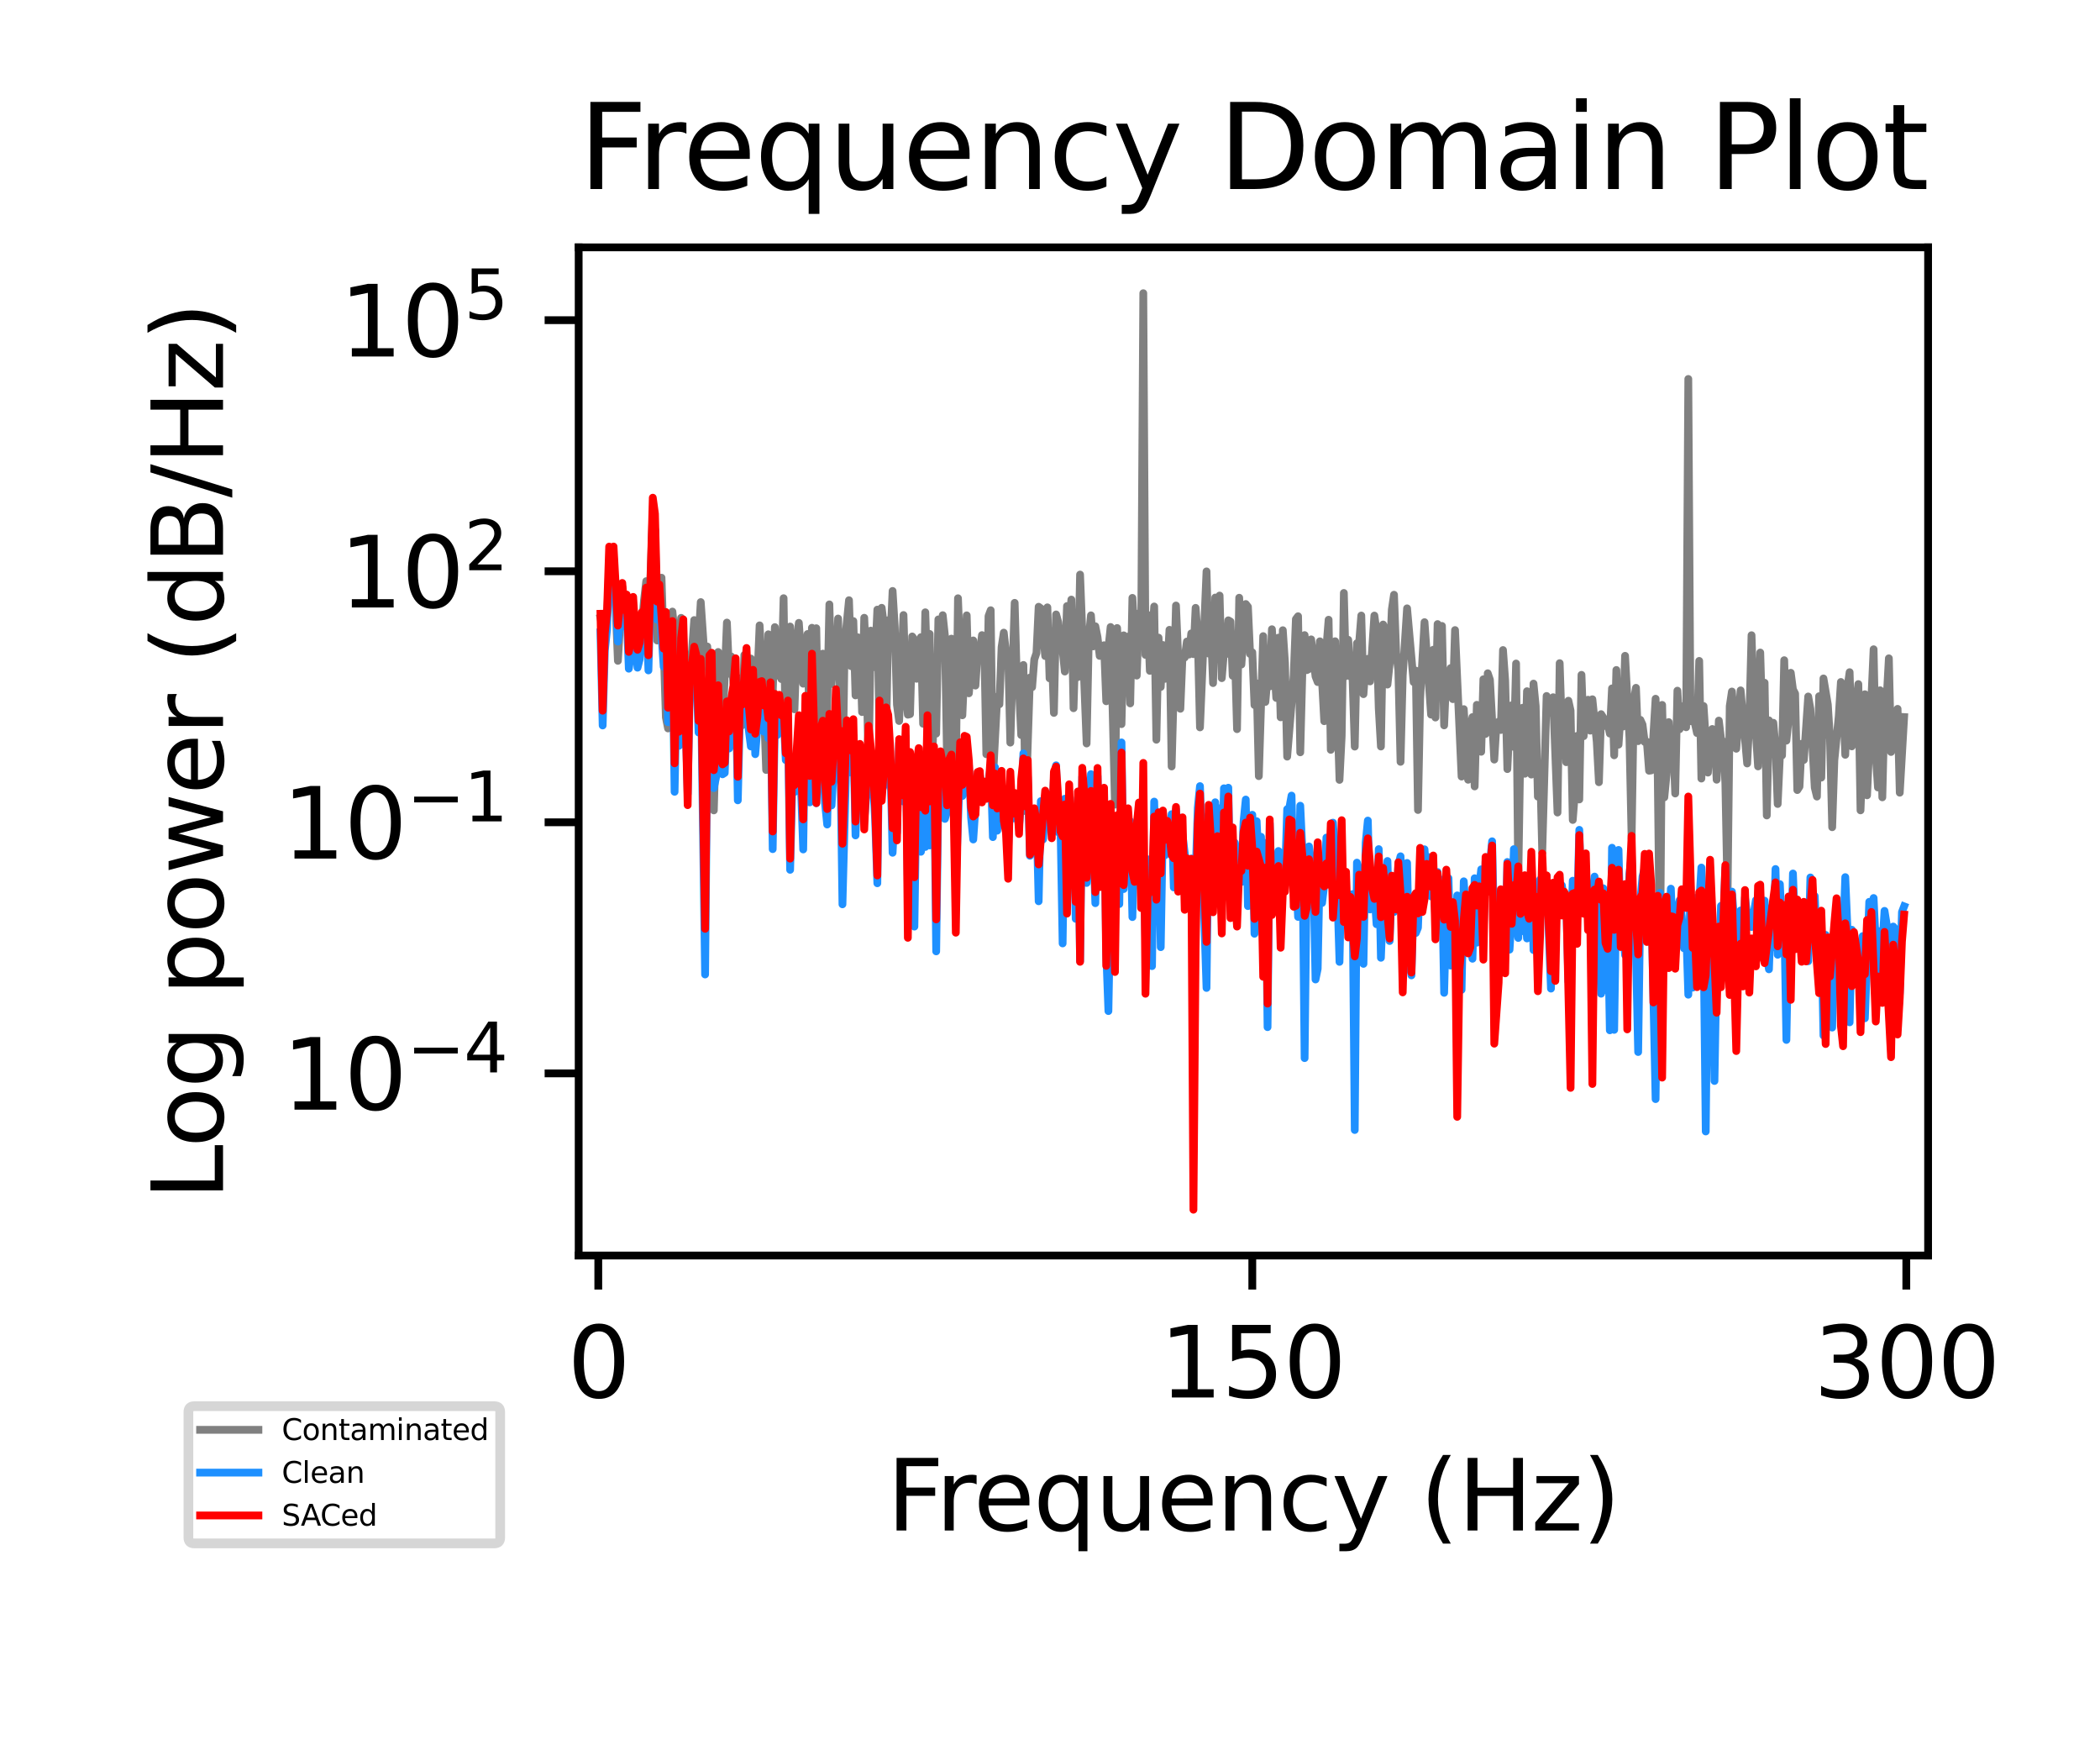 <?xml version="1.0" encoding="utf-8" standalone="no"?>
<!DOCTYPE svg PUBLIC "-//W3C//DTD SVG 1.1//EN"
  "http://www.w3.org/Graphics/SVG/1.1/DTD/svg11.dtd">
<svg xmlns:xlink="http://www.w3.org/1999/xlink" width="216pt" height="180pt" viewBox="0 0 216 180" xmlns="http://www.w3.org/2000/svg" version="1.1">
 <defs>
  <style type="text/css">*{stroke-linejoin: round; stroke-linecap: butt}</style>
 </defs>
 <g id="figure_1">
  <g id="patch_1">
   <path d="M 0 180 
L 216 180 
L 216 0 
L 0 0 
z
" style="fill: #ffffff"/>
  </g>
  <g id="axes_1">
   <g id="patch_2">
    <path d="M 59.52 129.12 
L 198.319 129.12 
L 198.319 25.44 
L 59.52 25.44 
z
" style="fill: #ffffff"/>
   </g>
   <g id="matplotlib.axis_1">
    <g id="xtick_1">
     <g id="line2d_1">
      <defs>
       <path id="ma900c8ee42" d="M 0 0 
L 0 3.5 
" style="stroke: #000000; stroke-width: 0.8"/>
      </defs>
      <g>
       <use xlink:href="#ma900c8ee42" x="61.538" y="129.12" style="stroke: #000000; stroke-width: 0.8"/>
      </g>
     </g>
     <g id="text_1">
      <!-- 0 -->
      <g transform="translate(58.357 143.718) scale(0.1 -0.1)">
       <defs>
        <path id="DejaVuSans-30" d="M 2034 4250 
Q 1547 4250 1301 3770 
Q 1056 3291 1056 2328 
Q 1056 1369 1301 889 
Q 1547 409 2034 409 
Q 2525 409 2770 889 
Q 3016 1369 3016 2328 
Q 3016 3291 2770 3770 
Q 2525 4250 2034 4250 
z
M 2034 4750 
Q 2819 4750 3233 4129 
Q 3647 3509 3647 2328 
Q 3647 1150 3233 529 
Q 2819 -91 2034 -91 
Q 1250 -91 836 529 
Q 422 1150 422 2328 
Q 422 3509 836 4129 
Q 1250 4750 2034 4750 
z
" transform="scale(0.016)"/>
       </defs>
       <use xlink:href="#DejaVuSans-30"/>
      </g>
     </g>
    </g>
    <g id="xtick_2">
     <g id="line2d_2">
      <g>
       <use xlink:href="#ma900c8ee42" x="128.808" y="129.12" style="stroke: #000000; stroke-width: 0.8"/>
      </g>
     </g>
     <g id="text_2">
      <!-- 150 -->
      <g transform="translate(119.264 143.718) scale(0.1 -0.1)">
       <defs>
        <path id="DejaVuSans-31" d="M 794 531 
L 1825 531 
L 1825 4091 
L 703 3866 
L 703 4441 
L 1819 4666 
L 2450 4666 
L 2450 531 
L 3481 531 
L 3481 0 
L 794 0 
L 794 531 
z
" transform="scale(0.016)"/>
        <path id="DejaVuSans-35" d="M 691 4666 
L 3169 4666 
L 3169 4134 
L 1269 4134 
L 1269 2991 
Q 1406 3038 1543 3061 
Q 1681 3084 1819 3084 
Q 2600 3084 3056 2656 
Q 3513 2228 3513 1497 
Q 3513 744 3044 326 
Q 2575 -91 1722 -91 
Q 1428 -91 1123 -41 
Q 819 9 494 109 
L 494 744 
Q 775 591 1075 516 
Q 1375 441 1709 441 
Q 2250 441 2565 725 
Q 2881 1009 2881 1497 
Q 2881 1984 2565 2268 
Q 2250 2553 1709 2553 
Q 1456 2553 1204 2497 
Q 953 2441 691 2322 
L 691 4666 
z
" transform="scale(0.016)"/>
       </defs>
       <use xlink:href="#DejaVuSans-31"/>
       <use xlink:href="#DejaVuSans-35" x="63.623"/>
       <use xlink:href="#DejaVuSans-30" x="127.246"/>
      </g>
     </g>
    </g>
    <g id="xtick_3">
     <g id="line2d_3">
      <g>
       <use xlink:href="#ma900c8ee42" x="196.077" y="129.12" style="stroke: #000000; stroke-width: 0.8"/>
      </g>
     </g>
     <g id="text_3">
      <!-- 300 -->
      <g transform="translate(186.533 143.718) scale(0.1 -0.1)">
       <defs>
        <path id="DejaVuSans-33" d="M 2597 2516 
Q 3050 2419 3304 2112 
Q 3559 1806 3559 1356 
Q 3559 666 3084 287 
Q 2609 -91 1734 -91 
Q 1441 -91 1130 -33 
Q 819 25 488 141 
L 488 750 
Q 750 597 1062 519 
Q 1375 441 1716 441 
Q 2309 441 2620 675 
Q 2931 909 2931 1356 
Q 2931 1769 2642 2001 
Q 2353 2234 1838 2234 
L 1294 2234 
L 1294 2753 
L 1863 2753 
Q 2328 2753 2575 2939 
Q 2822 3125 2822 3475 
Q 2822 3834 2567 4026 
Q 2313 4219 1838 4219 
Q 1578 4219 1281 4162 
Q 984 4106 628 3988 
L 628 4550 
Q 988 4650 1302 4700 
Q 1616 4750 1894 4750 
Q 2613 4750 3031 4423 
Q 3450 4097 3450 3541 
Q 3450 3153 3228 2886 
Q 3006 2619 2597 2516 
z
" transform="scale(0.016)"/>
       </defs>
       <use xlink:href="#DejaVuSans-33"/>
       <use xlink:href="#DejaVuSans-30" x="63.623"/>
       <use xlink:href="#DejaVuSans-30" x="127.246"/>
      </g>
     </g>
    </g>
    <g id="text_4">
     <!-- Frequency (Hz) -->
     <g transform="translate(91.215 157.397) scale(0.1 -0.1)">
      <defs>
       <path id="DejaVuSans-46" d="M 628 4666 
L 3309 4666 
L 3309 4134 
L 1259 4134 
L 1259 2759 
L 3109 2759 
L 3109 2228 
L 1259 2228 
L 1259 0 
L 628 0 
L 628 4666 
z
" transform="scale(0.016)"/>
       <path id="DejaVuSans-72" d="M 2631 2963 
Q 2534 3019 2420 3045 
Q 2306 3072 2169 3072 
Q 1681 3072 1420 2755 
Q 1159 2438 1159 1844 
L 1159 0 
L 581 0 
L 581 3500 
L 1159 3500 
L 1159 2956 
Q 1341 3275 1631 3429 
Q 1922 3584 2338 3584 
Q 2397 3584 2469 3576 
Q 2541 3569 2628 3553 
L 2631 2963 
z
" transform="scale(0.016)"/>
       <path id="DejaVuSans-65" d="M 3597 1894 
L 3597 1613 
L 953 1613 
Q 991 1019 1311 708 
Q 1631 397 2203 397 
Q 2534 397 2845 478 
Q 3156 559 3463 722 
L 3463 178 
Q 3153 47 2828 -22 
Q 2503 -91 2169 -91 
Q 1331 -91 842 396 
Q 353 884 353 1716 
Q 353 2575 817 3079 
Q 1281 3584 2069 3584 
Q 2775 3584 3186 3129 
Q 3597 2675 3597 1894 
z
M 3022 2063 
Q 3016 2534 2758 2815 
Q 2500 3097 2075 3097 
Q 1594 3097 1305 2825 
Q 1016 2553 972 2059 
L 3022 2063 
z
" transform="scale(0.016)"/>
       <path id="DejaVuSans-71" d="M 947 1747 
Q 947 1113 1208 752 
Q 1469 391 1925 391 
Q 2381 391 2643 752 
Q 2906 1113 2906 1747 
Q 2906 2381 2643 2742 
Q 2381 3103 1925 3103 
Q 1469 3103 1208 2742 
Q 947 2381 947 1747 
z
M 2906 525 
Q 2725 213 2448 61 
Q 2172 -91 1784 -91 
Q 1150 -91 751 415 
Q 353 922 353 1747 
Q 353 2572 751 3078 
Q 1150 3584 1784 3584 
Q 2172 3584 2448 3432 
Q 2725 3281 2906 2969 
L 2906 3500 
L 3481 3500 
L 3481 -1331 
L 2906 -1331 
L 2906 525 
z
" transform="scale(0.016)"/>
       <path id="DejaVuSans-75" d="M 544 1381 
L 544 3500 
L 1119 3500 
L 1119 1403 
Q 1119 906 1312 657 
Q 1506 409 1894 409 
Q 2359 409 2629 706 
Q 2900 1003 2900 1516 
L 2900 3500 
L 3475 3500 
L 3475 0 
L 2900 0 
L 2900 538 
Q 2691 219 2414 64 
Q 2138 -91 1772 -91 
Q 1169 -91 856 284 
Q 544 659 544 1381 
z
M 1991 3584 
L 1991 3584 
z
" transform="scale(0.016)"/>
       <path id="DejaVuSans-6e" d="M 3513 2113 
L 3513 0 
L 2938 0 
L 2938 2094 
Q 2938 2591 2744 2837 
Q 2550 3084 2163 3084 
Q 1697 3084 1428 2787 
Q 1159 2491 1159 1978 
L 1159 0 
L 581 0 
L 581 3500 
L 1159 3500 
L 1159 2956 
Q 1366 3272 1645 3428 
Q 1925 3584 2291 3584 
Q 2894 3584 3203 3211 
Q 3513 2838 3513 2113 
z
" transform="scale(0.016)"/>
       <path id="DejaVuSans-63" d="M 3122 3366 
L 3122 2828 
Q 2878 2963 2633 3030 
Q 2388 3097 2138 3097 
Q 1578 3097 1268 2742 
Q 959 2388 959 1747 
Q 959 1106 1268 751 
Q 1578 397 2138 397 
Q 2388 397 2633 464 
Q 2878 531 3122 666 
L 3122 134 
Q 2881 22 2623 -34 
Q 2366 -91 2075 -91 
Q 1284 -91 818 406 
Q 353 903 353 1747 
Q 353 2603 823 3093 
Q 1294 3584 2113 3584 
Q 2378 3584 2631 3529 
Q 2884 3475 3122 3366 
z
" transform="scale(0.016)"/>
       <path id="DejaVuSans-79" d="M 2059 -325 
Q 1816 -950 1584 -1140 
Q 1353 -1331 966 -1331 
L 506 -1331 
L 506 -850 
L 844 -850 
Q 1081 -850 1212 -737 
Q 1344 -625 1503 -206 
L 1606 56 
L 191 3500 
L 800 3500 
L 1894 763 
L 2988 3500 
L 3597 3500 
L 2059 -325 
z
" transform="scale(0.016)"/>
       <path id="DejaVuSans-20" transform="scale(0.016)"/>
       <path id="DejaVuSans-28" d="M 1984 4856 
Q 1566 4138 1362 3434 
Q 1159 2731 1159 2009 
Q 1159 1288 1364 580 
Q 1569 -128 1984 -844 
L 1484 -844 
Q 1016 -109 783 600 
Q 550 1309 550 2009 
Q 550 2706 781 3412 
Q 1013 4119 1484 4856 
L 1984 4856 
z
" transform="scale(0.016)"/>
       <path id="DejaVuSans-48" d="M 628 4666 
L 1259 4666 
L 1259 2753 
L 3553 2753 
L 3553 4666 
L 4184 4666 
L 4184 0 
L 3553 0 
L 3553 2222 
L 1259 2222 
L 1259 0 
L 628 0 
L 628 4666 
z
" transform="scale(0.016)"/>
       <path id="DejaVuSans-7a" d="M 353 3500 
L 3084 3500 
L 3084 2975 
L 922 459 
L 3084 459 
L 3084 0 
L 275 0 
L 275 525 
L 2438 3041 
L 353 3041 
L 353 3500 
z
" transform="scale(0.016)"/>
       <path id="DejaVuSans-29" d="M 513 4856 
L 1013 4856 
Q 1481 4119 1714 3412 
Q 1947 2706 1947 2009 
Q 1947 1309 1714 600 
Q 1481 -109 1013 -844 
L 513 -844 
Q 928 -128 1133 580 
Q 1338 1288 1338 2009 
Q 1338 2731 1133 3434 
Q 928 4138 513 4856 
z
" transform="scale(0.016)"/>
      </defs>
      <use xlink:href="#DejaVuSans-46"/>
      <use xlink:href="#DejaVuSans-72" x="50.27"/>
      <use xlink:href="#DejaVuSans-65" x="89.133"/>
      <use xlink:href="#DejaVuSans-71" x="150.656"/>
      <use xlink:href="#DejaVuSans-75" x="214.133"/>
      <use xlink:href="#DejaVuSans-65" x="277.512"/>
      <use xlink:href="#DejaVuSans-6e" x="339.035"/>
      <use xlink:href="#DejaVuSans-63" x="402.414"/>
      <use xlink:href="#DejaVuSans-79" x="457.395"/>
      <use xlink:href="#DejaVuSans-20" x="516.574"/>
      <use xlink:href="#DejaVuSans-28" x="548.361"/>
      <use xlink:href="#DejaVuSans-48" x="587.375"/>
      <use xlink:href="#DejaVuSans-7a" x="662.57"/>
      <use xlink:href="#DejaVuSans-29" x="715.061"/>
     </g>
    </g>
   </g>
   <g id="matplotlib.axis_2">
    <g id="ytick_1">
     <g id="line2d_4">
      <defs>
       <path id="m74bc5e3205" d="M 0 0 
L -3.5 0 
" style="stroke: #000000; stroke-width: 0.8"/>
      </defs>
      <g>
       <use xlink:href="#m74bc5e3205" x="59.52" y="110.385" style="stroke: #000000; stroke-width: 0.8"/>
      </g>
     </g>
     <g id="text_5">
      <!-- $\mathdefault{10^{-4}}$ -->
      <g transform="translate(29.02 114.185) scale(0.1 -0.1)">
       <defs>
        <path id="DejaVuSans-2212" d="M 678 2272 
L 4684 2272 
L 4684 1741 
L 678 1741 
L 678 2272 
z
" transform="scale(0.016)"/>
        <path id="DejaVuSans-34" d="M 2419 4116 
L 825 1625 
L 2419 1625 
L 2419 4116 
z
M 2253 4666 
L 3047 4666 
L 3047 1625 
L 3713 1625 
L 3713 1100 
L 3047 1100 
L 3047 0 
L 2419 0 
L 2419 1100 
L 313 1100 
L 313 1709 
L 2253 4666 
z
" transform="scale(0.016)"/>
       </defs>
       <use xlink:href="#DejaVuSans-31" transform="translate(0 0.684)"/>
       <use xlink:href="#DejaVuSans-30" transform="translate(63.623 0.684)"/>
       <use xlink:href="#DejaVuSans-2212" transform="translate(128.203 38.966) scale(0.7)"/>
       <use xlink:href="#DejaVuSans-34" transform="translate(186.855 38.966) scale(0.7)"/>
      </g>
     </g>
    </g>
    <g id="ytick_2">
     <g id="line2d_5">
      <g>
       <use xlink:href="#m74bc5e3205" x="59.52" y="84.567" style="stroke: #000000; stroke-width: 0.8"/>
      </g>
     </g>
     <g id="text_6">
      <!-- $\mathdefault{10^{-1}}$ -->
      <g transform="translate(29.02 88.366) scale(0.1 -0.1)">
       <use xlink:href="#DejaVuSans-31" transform="translate(0 0.684)"/>
       <use xlink:href="#DejaVuSans-30" transform="translate(63.623 0.684)"/>
       <use xlink:href="#DejaVuSans-2212" transform="translate(128.203 38.966) scale(0.7)"/>
       <use xlink:href="#DejaVuSans-31" transform="translate(186.855 38.966) scale(0.7)"/>
      </g>
     </g>
    </g>
    <g id="ytick_3">
     <g id="line2d_6">
      <g>
       <use xlink:href="#m74bc5e3205" x="59.52" y="58.748" style="stroke: #000000; stroke-width: 0.8"/>
      </g>
     </g>
     <g id="text_7">
      <!-- $\mathdefault{10^{2}}$ -->
      <g transform="translate(34.92 62.547) scale(0.1 -0.1)">
       <defs>
        <path id="DejaVuSans-32" d="M 1228 531 
L 3431 531 
L 3431 0 
L 469 0 
L 469 531 
Q 828 903 1448 1529 
Q 2069 2156 2228 2338 
Q 2531 2678 2651 2914 
Q 2772 3150 2772 3378 
Q 2772 3750 2511 3984 
Q 2250 4219 1831 4219 
Q 1534 4219 1204 4116 
Q 875 4013 500 3803 
L 500 4441 
Q 881 4594 1212 4672 
Q 1544 4750 1819 4750 
Q 2544 4750 2975 4387 
Q 3406 4025 3406 3419 
Q 3406 3131 3298 2873 
Q 3191 2616 2906 2266 
Q 2828 2175 2409 1742 
Q 1991 1309 1228 531 
z
" transform="scale(0.016)"/>
       </defs>
       <use xlink:href="#DejaVuSans-31" transform="translate(0 0.766)"/>
       <use xlink:href="#DejaVuSans-30" transform="translate(63.623 0.766)"/>
       <use xlink:href="#DejaVuSans-32" transform="translate(128.203 39.047) scale(0.7)"/>
      </g>
     </g>
    </g>
    <g id="ytick_4">
     <g id="line2d_7">
      <g>
       <use xlink:href="#m74bc5e3205" x="59.52" y="32.929" style="stroke: #000000; stroke-width: 0.8"/>
      </g>
     </g>
     <g id="text_8">
      <!-- $\mathdefault{10^{5}}$ -->
      <g transform="translate(34.92 36.728) scale(0.1 -0.1)">
       <use xlink:href="#DejaVuSans-31" transform="translate(0 0.684)"/>
       <use xlink:href="#DejaVuSans-30" transform="translate(63.623 0.684)"/>
       <use xlink:href="#DejaVuSans-35" transform="translate(128.203 38.966) scale(0.7)"/>
      </g>
     </g>
    </g>
    <g id="text_9">
     <!-- Log power (dB/Hz) -->
     <g transform="translate(22.94 123.42) rotate(-90) scale(0.1 -0.1)">
      <defs>
       <path id="DejaVuSans-4c" d="M 628 4666 
L 1259 4666 
L 1259 531 
L 3531 531 
L 3531 0 
L 628 0 
L 628 4666 
z
" transform="scale(0.016)"/>
       <path id="DejaVuSans-6f" d="M 1959 3097 
Q 1497 3097 1228 2736 
Q 959 2375 959 1747 
Q 959 1119 1226 758 
Q 1494 397 1959 397 
Q 2419 397 2687 759 
Q 2956 1122 2956 1747 
Q 2956 2369 2687 2733 
Q 2419 3097 1959 3097 
z
M 1959 3584 
Q 2709 3584 3137 3096 
Q 3566 2609 3566 1747 
Q 3566 888 3137 398 
Q 2709 -91 1959 -91 
Q 1206 -91 779 398 
Q 353 888 353 1747 
Q 353 2609 779 3096 
Q 1206 3584 1959 3584 
z
" transform="scale(0.016)"/>
       <path id="DejaVuSans-67" d="M 2906 1791 
Q 2906 2416 2648 2759 
Q 2391 3103 1925 3103 
Q 1463 3103 1205 2759 
Q 947 2416 947 1791 
Q 947 1169 1205 825 
Q 1463 481 1925 481 
Q 2391 481 2648 825 
Q 2906 1169 2906 1791 
z
M 3481 434 
Q 3481 -459 3084 -895 
Q 2688 -1331 1869 -1331 
Q 1566 -1331 1297 -1286 
Q 1028 -1241 775 -1147 
L 775 -588 
Q 1028 -725 1275 -790 
Q 1522 -856 1778 -856 
Q 2344 -856 2625 -561 
Q 2906 -266 2906 331 
L 2906 616 
Q 2728 306 2450 153 
Q 2172 0 1784 0 
Q 1141 0 747 490 
Q 353 981 353 1791 
Q 353 2603 747 3093 
Q 1141 3584 1784 3584 
Q 2172 3584 2450 3431 
Q 2728 3278 2906 2969 
L 2906 3500 
L 3481 3500 
L 3481 434 
z
" transform="scale(0.016)"/>
       <path id="DejaVuSans-70" d="M 1159 525 
L 1159 -1331 
L 581 -1331 
L 581 3500 
L 1159 3500 
L 1159 2969 
Q 1341 3281 1617 3432 
Q 1894 3584 2278 3584 
Q 2916 3584 3314 3078 
Q 3713 2572 3713 1747 
Q 3713 922 3314 415 
Q 2916 -91 2278 -91 
Q 1894 -91 1617 61 
Q 1341 213 1159 525 
z
M 3116 1747 
Q 3116 2381 2855 2742 
Q 2594 3103 2138 3103 
Q 1681 3103 1420 2742 
Q 1159 2381 1159 1747 
Q 1159 1113 1420 752 
Q 1681 391 2138 391 
Q 2594 391 2855 752 
Q 3116 1113 3116 1747 
z
" transform="scale(0.016)"/>
       <path id="DejaVuSans-77" d="M 269 3500 
L 844 3500 
L 1563 769 
L 2278 3500 
L 2956 3500 
L 3675 769 
L 4391 3500 
L 4966 3500 
L 4050 0 
L 3372 0 
L 2619 2869 
L 1863 0 
L 1184 0 
L 269 3500 
z
" transform="scale(0.016)"/>
       <path id="DejaVuSans-64" d="M 2906 2969 
L 2906 4863 
L 3481 4863 
L 3481 0 
L 2906 0 
L 2906 525 
Q 2725 213 2448 61 
Q 2172 -91 1784 -91 
Q 1150 -91 751 415 
Q 353 922 353 1747 
Q 353 2572 751 3078 
Q 1150 3584 1784 3584 
Q 2172 3584 2448 3432 
Q 2725 3281 2906 2969 
z
M 947 1747 
Q 947 1113 1208 752 
Q 1469 391 1925 391 
Q 2381 391 2643 752 
Q 2906 1113 2906 1747 
Q 2906 2381 2643 2742 
Q 2381 3103 1925 3103 
Q 1469 3103 1208 2742 
Q 947 2381 947 1747 
z
" transform="scale(0.016)"/>
       <path id="DejaVuSans-42" d="M 1259 2228 
L 1259 519 
L 2272 519 
Q 2781 519 3026 730 
Q 3272 941 3272 1375 
Q 3272 1813 3026 2020 
Q 2781 2228 2272 2228 
L 1259 2228 
z
M 1259 4147 
L 1259 2741 
L 2194 2741 
Q 2656 2741 2882 2914 
Q 3109 3088 3109 3444 
Q 3109 3797 2882 3972 
Q 2656 4147 2194 4147 
L 1259 4147 
z
M 628 4666 
L 2241 4666 
Q 2963 4666 3353 4366 
Q 3744 4066 3744 3513 
Q 3744 3084 3544 2831 
Q 3344 2578 2956 2516 
Q 3422 2416 3680 2098 
Q 3938 1781 3938 1306 
Q 3938 681 3513 340 
Q 3088 0 2303 0 
L 628 0 
L 628 4666 
z
" transform="scale(0.016)"/>
       <path id="DejaVuSans-2f" d="M 1625 4666 
L 2156 4666 
L 531 -594 
L 0 -594 
L 1625 4666 
z
" transform="scale(0.016)"/>
      </defs>
      <use xlink:href="#DejaVuSans-4c"/>
      <use xlink:href="#DejaVuSans-6f" x="53.963"/>
      <use xlink:href="#DejaVuSans-67" x="115.145"/>
      <use xlink:href="#DejaVuSans-20" x="178.621"/>
      <use xlink:href="#DejaVuSans-70" x="210.408"/>
      <use xlink:href="#DejaVuSans-6f" x="273.885"/>
      <use xlink:href="#DejaVuSans-77" x="335.066"/>
      <use xlink:href="#DejaVuSans-65" x="416.854"/>
      <use xlink:href="#DejaVuSans-72" x="478.377"/>
      <use xlink:href="#DejaVuSans-20" x="519.49"/>
      <use xlink:href="#DejaVuSans-28" x="551.277"/>
      <use xlink:href="#DejaVuSans-64" x="590.291"/>
      <use xlink:href="#DejaVuSans-42" x="653.768"/>
      <use xlink:href="#DejaVuSans-2f" x="722.371"/>
      <use xlink:href="#DejaVuSans-48" x="756.062"/>
      <use xlink:href="#DejaVuSans-7a" x="831.258"/>
      <use xlink:href="#DejaVuSans-29" x="883.748"/>
     </g>
    </g>
   </g>
   <g id="line2d_8">
    <path d="M 61.762 63.545 
L 61.987 64.643 
L 62.211 64.319 
L 62.435 63.315 
L 62.659 58.956 
L 63.108 57.263 
L 63.556 67.961 
L 64.005 60.353 
L 64.229 62.007 
L 64.453 62.646 
L 64.677 64.758 
L 64.902 62.877 
L 65.126 63.139 
L 65.35 66.783 
L 65.574 67.781 
L 65.798 66.761 
L 66.247 61.682 
L 66.471 59.767 
L 66.695 65.021 
L 67.144 52.671 
L 67.368 54.548 
L 67.592 65.87 
L 67.817 65.806 
L 68.041 59.41 
L 68.489 73.775 
L 68.713 74.913 
L 68.938 71.684 
L 69.162 62.894 
L 69.386 65.172 
L 69.61 76.678 
L 69.835 67.423 
L 70.059 63.54 
L 70.283 66.996 
L 70.507 67.724 
L 70.732 74.241 
L 70.956 68.184 
L 71.18 66.901 
L 71.404 63.768 
L 71.629 67.308 
L 71.853 65.79 
L 72.077 61.918 
L 72.525 68.446 
L 72.75 66.484 
L 73.198 74.017 
L 73.422 83.342 
L 73.871 67.049 
L 74.095 67.835 
L 74.319 74.92 
L 74.768 64.025 
L 74.992 69.287 
L 75.216 67.514 
L 75.44 70.263 
L 75.665 71.248 
L 75.889 69.714 
L 76.113 73.429 
L 76.337 74.598 
L 76.562 67.361 
L 76.786 72.427 
L 77.01 72.862 
L 77.234 67.727 
L 77.683 75.047 
L 78.131 64.312 
L 78.58 72.874 
L 78.804 79.186 
L 79.028 65.23 
L 79.252 69.858 
L 79.477 71.309 
L 79.701 64.492 
L 79.925 69.49 
L 80.149 68.402 
L 80.374 69.835 
L 80.598 61.518 
L 80.822 77.1 
L 81.27 64.432 
L 81.495 71.944 
L 81.719 72.948 
L 81.943 66.089 
L 82.167 64.055 
L 82.616 70.312 
L 83.064 65.2 
L 83.289 76.588 
L 83.513 64.561 
L 83.737 70.909 
L 83.961 64.607 
L 84.185 76.828 
L 84.41 69.003 
L 84.634 67.221 
L 84.858 74.987 
L 85.082 72.898 
L 85.307 62.156 
L 85.531 70.344 
L 85.755 67.219 
L 85.979 68.787 
L 86.204 63.609 
L 86.652 81.32 
L 86.876 66.311 
L 87.325 61.726 
L 87.549 68.514 
L 87.773 63.87 
L 87.997 71.517 
L 88.222 65.534 
L 88.446 66.209 
L 88.67 73.233 
L 88.894 63.531 
L 89.119 68.866 
L 89.343 78.981 
L 89.567 64.854 
L 89.791 68.635 
L 90.015 67.863 
L 90.24 62.693 
L 90.464 75.747 
L 90.688 62.506 
L 90.912 64.342 
L 91.137 76.264 
L 91.361 63.781 
L 91.585 65.729 
L 91.809 60.774 
L 92.034 64.488 
L 92.258 72.471 
L 92.482 74.148 
L 92.931 63.25 
L 93.155 71.011 
L 93.379 73.5 
L 93.603 73.445 
L 93.827 65.454 
L 94.052 65.768 
L 94.276 69.806 
L 94.724 65.526 
L 94.949 74.433 
L 95.173 62.969 
L 95.397 69.902 
L 95.621 65.192 
L 95.846 81.164 
L 96.07 70.795 
L 96.294 75.449 
L 96.518 63.699 
L 96.742 66.604 
L 96.967 63.266 
L 97.191 65.378 
L 97.415 78.306 
L 97.639 77.062 
L 97.864 65.678 
L 98.088 69.798 
L 98.312 79.718 
L 98.536 61.524 
L 98.985 73.561 
L 99.433 63.284 
L 99.657 71.301 
L 100.106 65.863 
L 100.33 70.506 
L 100.554 67.092 
L 100.779 67.18 
L 101.003 65.315 
L 101.227 65.536 
L 101.451 77.567 
L 101.676 63.361 
L 101.9 62.755 
L 102.124 80.211 
L 102.572 71.642 
L 102.797 72.429 
L 103.021 66.554 
L 103.245 65.061 
L 103.469 67.047 
L 103.694 67.046 
L 103.918 76.373 
L 104.366 61.996 
L 104.591 70.078 
L 104.815 70.839 
L 105.039 75.596 
L 105.263 68.384 
L 105.487 83.422 
L 105.936 69.68 
L 106.16 70.671 
L 106.384 67.818 
L 106.609 67.156 
L 106.833 62.399 
L 107.057 62.566 
L 107.506 67.47 
L 107.73 62.46 
L 107.954 69.759 
L 108.178 66.916 
L 108.402 73.316 
L 108.627 63.189 
L 108.851 63.988 
L 109.075 66.549 
L 109.299 66.844 
L 109.524 69.063 
L 109.748 62.327 
L 109.972 64.662 
L 110.196 61.662 
L 110.421 72.834 
L 110.645 65.322 
L 110.869 69.634 
L 111.093 59.089 
L 111.766 76.462 
L 111.99 65.547 
L 112.214 63.283 
L 112.439 66.474 
L 112.663 64.404 
L 112.887 65.518 
L 113.111 67.455 
L 113.56 66.356 
L 113.784 72.119 
L 114.008 66.706 
L 114.233 64.481 
L 114.681 82.756 
L 114.905 64.584 
L 115.354 74.47 
L 115.578 65.337 
L 115.802 70.431 
L 116.026 65.464 
L 116.251 72.34 
L 116.475 61.486 
L 116.923 69.479 
L 117.148 63.071 
L 117.372 66.382 
L 117.596 30.153 
L 117.82 67.352 
L 118.044 63.226 
L 118.269 68.991 
L 118.717 62.371 
L 118.941 76.074 
L 119.166 65.574 
L 119.39 70.65 
L 119.614 66.332 
L 119.838 69.809 
L 120.063 68.916 
L 120.287 64.771 
L 120.511 78.824 
L 120.959 62.271 
L 121.408 72.892 
L 121.632 67.365 
L 121.856 67.62 
L 122.081 65.975 
L 122.305 67.315 
L 122.529 65.142 
L 122.753 67.274 
L 122.978 62.512 
L 123.202 65.584 
L 123.426 74.806 
L 124.099 58.761 
L 124.323 67.215 
L 124.547 64.605 
L 124.771 70.25 
L 124.996 61.452 
L 125.22 65.099 
L 125.444 61.248 
L 125.668 69.742 
L 125.893 67.052 
L 126.117 67.272 
L 126.341 63.793 
L 126.565 63.919 
L 126.789 69.499 
L 127.014 67.027 
L 127.238 74.987 
L 127.462 61.471 
L 127.686 68.343 
L 128.135 62.117 
L 128.359 62.401 
L 128.583 67.259 
L 128.808 67.083 
L 129.032 72.509 
L 129.256 70.276 
L 129.48 79.819 
L 129.929 65.419 
L 130.153 72.187 
L 130.377 69.66 
L 130.601 70.59 
L 130.826 64.711 
L 131.274 71.778 
L 131.498 65.577 
L 131.723 73.769 
L 131.947 64.811 
L 132.171 68.206 
L 132.395 77.813 
L 132.844 72.371 
L 133.068 69.419 
L 133.292 63.671 
L 133.516 63.375 
L 133.741 77.37 
L 133.965 68.715 
L 134.189 65.315 
L 134.413 68.919 
L 134.638 68.797 
L 134.862 65.754 
L 135.31 69.561 
L 135.535 70.146 
L 135.759 65.954 
L 136.207 74.17 
L 136.431 66.58 
L 136.656 63.733 
L 136.88 77.114 
L 137.104 75.147 
L 137.328 65.946 
L 137.777 80.204 
L 138.001 75.686 
L 138.225 60.98 
L 138.45 69.526 
L 138.674 65.796 
L 138.898 69.547 
L 139.122 69.786 
L 139.346 76.782 
L 139.571 66.149 
L 139.795 66.119 
L 140.019 63.303 
L 140.243 71.388 
L 140.468 68.184 
L 140.692 67.755 
L 140.916 70.077 
L 141.365 63.306 
L 141.589 64.931 
L 141.813 72.837 
L 142.037 76.773 
L 142.261 64.226 
L 142.486 64.691 
L 142.71 70.403 
L 142.934 68.26 
L 143.158 62.703 
L 143.383 61.163 
L 143.607 67.167 
L 143.831 68.909 
L 144.055 78.348 
L 144.28 69.471 
L 144.728 62.562 
L 145.401 70.147 
L 145.625 68.964 
L 145.849 83.301 
L 146.073 71.838 
L 146.522 63.984 
L 147.195 73.491 
L 147.419 66.818 
L 147.643 73.792 
L 147.867 64.18 
L 148.091 65.399 
L 148.316 64.371 
L 148.54 74.599 
L 148.764 69.31 
L 148.988 69.687 
L 149.213 68.705 
L 149.437 71.901 
L 149.661 64.797 
L 150.334 79.864 
L 150.558 72.927 
L 151.006 80.19 
L 151.231 74.741 
L 151.455 73.743 
L 151.679 80.877 
L 151.903 72.484 
L 152.128 73.88 
L 152.352 77.313 
L 152.576 69.856 
L 152.8 75.48 
L 153.025 69.238 
L 153.249 69.906 
L 153.697 78.117 
L 153.922 74.473 
L 154.146 74.213 
L 154.37 75.074 
L 154.594 66.851 
L 154.818 69.97 
L 155.043 79.094 
L 155.267 74.37 
L 155.491 72.53 
L 155.715 76.813 
L 155.94 68.236 
L 156.164 90.52 
L 156.388 76.266 
L 156.612 72.783 
L 156.837 79.574 
L 157.061 71.084 
L 157.285 72.666 
L 157.509 79.658 
L 157.733 70.302 
L 157.958 72.621 
L 158.182 81.927 
L 158.406 78.616 
L 158.63 87.688 
L 159.079 71.574 
L 159.527 73.313 
L 159.752 71.704 
L 160.2 83.562 
L 160.424 68.2 
L 160.648 75.015 
L 160.873 72.724 
L 161.097 78.386 
L 161.321 72.062 
L 161.545 73.078 
L 161.77 84.327 
L 161.994 81.451 
L 162.218 75.676 
L 162.442 82.217 
L 162.667 69.401 
L 162.891 75.71 
L 163.115 72.56 
L 163.339 71.96 
L 163.563 75.141 
L 163.788 71.913 
L 164.236 76.273 
L 164.46 80.445 
L 164.685 73.443 
L 164.909 73.803 
L 165.133 74.663 
L 165.357 74.38 
L 165.582 75.442 
L 165.806 70.795 
L 166.03 77.677 
L 166.254 68.901 
L 166.478 76.583 
L 166.703 73.278 
L 166.927 74.723 
L 167.151 67.445 
L 167.6 75.872 
L 167.824 86.252 
L 168.048 72.03 
L 168.272 70.736 
L 168.497 76.221 
L 168.721 74.028 
L 168.945 74.517 
L 169.169 76.303 
L 169.393 76.276 
L 169.618 79.264 
L 169.842 79.229 
L 170.29 71.858 
L 170.515 80.001 
L 170.739 99.203 
L 170.963 72.493 
L 171.187 82.001 
L 171.412 79.696 
L 171.636 74.26 
L 171.86 78.902 
L 172.084 75.815 
L 172.308 81.604 
L 172.533 71.029 
L 172.757 74.994 
L 172.981 74.593 
L 173.205 72.59 
L 173.43 74.793 
L 173.654 38.972 
L 173.878 74.174 
L 174.102 72.28 
L 174.327 74.371 
L 174.551 75.39 
L 174.775 67.967 
L 174.999 80.069 
L 175.224 72.608 
L 175.672 79.456 
L 175.896 75.862 
L 176.12 74.969 
L 176.345 75.326 
L 176.569 80.187 
L 176.793 74.105 
L 177.017 75.974 
L 177.242 76.311 
L 177.466 80.557 
L 177.69 92.272 
L 177.914 72.624 
L 178.139 71.117 
L 178.587 77.003 
L 179.035 70.998 
L 179.484 76.022 
L 179.708 78.517 
L 179.932 74.081 
L 180.157 65.326 
L 180.381 71.959 
L 180.829 78.819 
L 181.054 67.107 
L 181.278 74.755 
L 181.502 70.213 
L 181.726 83.863 
L 181.95 74.08 
L 182.175 76.441 
L 182.399 74.33 
L 182.623 76.86 
L 182.847 82.683 
L 183.072 77.759 
L 183.296 77.688 
L 183.52 67.895 
L 183.744 76.169 
L 183.969 73.951 
L 184.193 69.188 
L 184.417 70.9 
L 184.641 71.333 
L 184.865 81.251 
L 185.09 80.899 
L 185.314 76.489 
L 185.538 78.153 
L 185.987 71.628 
L 186.211 72.903 
L 186.659 80.996 
L 186.884 81.921 
L 187.108 71.601 
L 187.332 79.973 
L 187.556 69.772 
L 188.005 72.451 
L 188.229 76.03 
L 188.453 85.072 
L 188.677 78.193 
L 189.126 73.684 
L 189.35 70.135 
L 189.574 72.044 
L 189.799 77.626 
L 190.023 70.7 
L 190.247 69.127 
L 190.471 76.758 
L 191.144 70.352 
L 191.368 83.338 
L 191.817 71.395 
L 192.041 81.79 
L 192.714 66.771 
L 192.938 77.717 
L 193.162 80.986 
L 193.386 70.99 
L 193.61 81.998 
L 193.835 72.88 
L 194.059 71.816 
L 194.283 67.702 
L 194.507 77.335 
L 194.732 74.373 
L 194.956 76.497 
L 195.18 72.899 
L 195.404 81.522 
L 195.853 73.744 
L 195.853 73.744 
" clip-path="url(#p448b9cc9b2)" style="fill: none; stroke: #808080; stroke-width: 0.8; stroke-linecap: square"/>
   </g>
   <g id="line2d_9">
    <path d="M 61.762 65.031 
L 61.987 74.608 
L 62.211 66.899 
L 62.435 64.762 
L 62.659 57.876 
L 62.883 58.504 
L 63.108 57.947 
L 63.556 65.981 
L 64.005 61.645 
L 64.229 64.434 
L 64.453 62.841 
L 64.677 68.77 
L 64.902 67.249 
L 65.126 63.2 
L 65.574 68.666 
L 65.798 67.798 
L 66.023 64.9 
L 66.247 64.363 
L 66.471 62.155 
L 66.695 68.946 
L 67.144 52.904 
L 67.368 54.514 
L 67.592 63.725 
L 67.817 61.894 
L 68.265 68.57 
L 68.489 64.641 
L 68.713 74.272 
L 68.938 66.532 
L 69.162 65.609 
L 69.386 81.43 
L 69.61 70.131 
L 69.835 76.702 
L 70.059 67.449 
L 70.283 65.66 
L 70.732 81.643 
L 70.956 70.399 
L 71.18 69.739 
L 71.404 68.135 
L 71.629 69.399 
L 71.853 75.331 
L 72.077 69.296 
L 72.525 100.217 
L 72.75 76.178 
L 72.974 69.36 
L 73.198 68.874 
L 73.422 81.05 
L 73.647 79.958 
L 73.871 71.865 
L 74.095 78.145 
L 74.319 79.63 
L 74.544 79.486 
L 74.768 73.6 
L 74.992 76.976 
L 75.44 72.212 
L 75.665 69.892 
L 75.889 82.307 
L 76.113 73.042 
L 76.337 73.75 
L 76.786 69.172 
L 77.01 75.027 
L 77.234 76.766 
L 77.459 70.477 
L 77.683 77.561 
L 78.131 71.973 
L 78.355 71.762 
L 78.58 75.249 
L 78.804 73.546 
L 79.028 75.929 
L 79.252 72.052 
L 79.477 87.326 
L 79.701 73.742 
L 79.925 75.615 
L 80.149 72.688 
L 80.374 75.25 
L 80.598 73.467 
L 80.822 78.17 
L 81.046 74.271 
L 81.27 89.453 
L 81.495 80.499 
L 81.719 81.456 
L 82.167 74.857 
L 82.616 87.358 
L 82.84 73.029 
L 83.289 82.517 
L 83.513 69.032 
L 83.961 82.602 
L 84.185 77.64 
L 84.41 77.098 
L 84.634 77.176 
L 84.858 82.575 
L 85.082 84.795 
L 85.307 74.132 
L 85.531 82.833 
L 85.755 79.047 
L 85.979 73.24 
L 86.204 78.192 
L 86.428 77.148 
L 86.652 93.002 
L 87.1 76.163 
L 87.325 77.239 
L 87.549 79.452 
L 87.773 75.646 
L 87.997 85.916 
L 88.222 78.724 
L 88.446 77.456 
L 88.67 78.491 
L 88.894 84.357 
L 89.119 81.674 
L 89.343 76.48 
L 89.567 77.963 
L 89.791 80.258 
L 90.015 84.291 
L 90.24 90.836 
L 90.464 74.315 
L 90.688 81.28 
L 90.912 80.778 
L 91.137 73.061 
L 91.585 78.516 
L 91.809 87.699 
L 92.034 83.425 
L 92.258 85.637 
L 92.482 76.406 
L 92.931 82.431 
L 93.155 75.75 
L 93.379 91.772 
L 93.603 78.349 
L 93.827 82.67 
L 94.052 95.291 
L 94.276 80.463 
L 94.5 77.895 
L 94.724 87.598 
L 94.949 86.029 
L 95.173 87.103 
L 95.397 74.72 
L 95.621 86.948 
L 96.07 77.695 
L 96.294 97.839 
L 96.518 81.111 
L 96.742 78.403 
L 96.967 79.796 
L 97.191 84.216 
L 97.415 83.444 
L 97.639 78.85 
L 97.864 78.725 
L 98.088 81.156 
L 98.312 90.607 
L 98.761 78.397 
L 98.985 81.863 
L 99.209 77.058 
L 99.657 78.68 
L 99.882 84.054 
L 100.106 86.334 
L 100.554 79.67 
L 100.779 79.677 
L 101.003 81.302 
L 101.227 81.539 
L 101.676 80.417 
L 101.9 78.79 
L 102.124 86.09 
L 102.348 78.915 
L 102.572 85.428 
L 102.797 80.774 
L 103.021 81.661 
L 103.245 84.059 
L 103.469 83.546 
L 103.694 87.425 
L 103.918 81.754 
L 104.142 84.177 
L 104.366 83.155 
L 104.591 83.685 
L 104.815 84.954 
L 105.039 82.558 
L 105.263 77.477 
L 105.487 81.209 
L 105.712 79.936 
L 105.936 88.01 
L 106.16 87.267 
L 106.384 84.147 
L 106.609 83.564 
L 106.833 92.687 
L 107.057 82.387 
L 107.281 86.326 
L 107.506 82.581 
L 107.73 81.906 
L 108.178 84.68 
L 108.402 80.049 
L 108.627 78.706 
L 108.851 85.591 
L 109.075 84.474 
L 109.299 97.022 
L 109.524 82.142 
L 109.748 89.81 
L 109.972 82.234 
L 110.196 85.069 
L 110.421 85.872 
L 110.645 94.494 
L 110.869 82.049 
L 111.093 98.836 
L 111.317 79.894 
L 111.542 82.946 
L 111.766 90.804 
L 112.214 79.611 
L 112.663 92.885 
L 112.887 79.805 
L 113.111 88.621 
L 113.56 81.462 
L 113.784 97.952 
L 114.008 103.98 
L 114.233 91.565 
L 114.457 85.362 
L 114.681 84.337 
L 114.905 84.022 
L 115.129 92.974 
L 115.354 76.349 
L 115.578 91.43 
L 115.802 84.104 
L 116.026 84.58 
L 116.251 84.453 
L 116.475 94.313 
L 116.699 85.11 
L 116.923 85.27 
L 117.148 83.867 
L 117.372 91.44 
L 117.596 86.51 
L 117.82 96.68 
L 118.044 88.37 
L 118.269 88.904 
L 118.493 99.357 
L 118.717 82.436 
L 118.941 90.221 
L 119.166 84.481 
L 119.39 97.407 
L 119.614 84.502 
L 119.838 87.949 
L 120.063 87.442 
L 120.511 83.728 
L 120.735 91.266 
L 120.959 83.248 
L 121.184 91.25 
L 121.408 84.095 
L 122.081 89.545 
L 122.305 90.455 
L 122.529 88.302 
L 122.753 93.029 
L 122.978 89.997 
L 123.202 83.072 
L 123.426 80.843 
L 124.099 101.602 
L 124.323 83.769 
L 124.771 89.782 
L 124.996 82.505 
L 125.22 88.106 
L 125.444 83.127 
L 125.668 90.924 
L 125.893 81.068 
L 126.117 88.267 
L 126.341 81.009 
L 126.565 93.229 
L 126.789 87.026 
L 127.014 86.672 
L 127.462 89.599 
L 127.686 90.709 
L 127.911 84.469 
L 128.135 82.225 
L 128.359 93.184 
L 128.583 83.892 
L 128.808 83.791 
L 129.032 96.028 
L 129.256 84.453 
L 129.48 89.208 
L 129.704 86.054 
L 129.929 91.043 
L 130.153 86.697 
L 130.377 105.633 
L 130.601 84.673 
L 130.826 92.005 
L 131.05 92.888 
L 131.274 91.806 
L 131.498 87.517 
L 131.947 89.758 
L 132.171 90.444 
L 132.395 83.217 
L 132.62 83.065 
L 132.844 81.819 
L 133.068 91.316 
L 133.292 89.799 
L 133.516 94.295 
L 133.741 82.86 
L 133.965 87.578 
L 134.189 108.818 
L 134.413 89.24 
L 134.638 87.047 
L 134.862 88.67 
L 135.086 89.336 
L 135.31 100.731 
L 135.535 99.63 
L 135.759 88.358 
L 135.983 92.865 
L 136.207 90.997 
L 136.431 86.139 
L 136.656 89.818 
L 136.88 89.732 
L 137.104 84.603 
L 137.553 91.615 
L 137.777 98.92 
L 138.001 88.465 
L 138.225 93.009 
L 138.45 94.761 
L 138.674 94.408 
L 138.898 93.683 
L 139.122 91.952 
L 139.346 116.21 
L 139.571 88.713 
L 139.795 89.676 
L 140.243 99.124 
L 140.468 86.694 
L 140.692 84.388 
L 140.916 93.529 
L 141.365 91.82 
L 141.589 95.051 
L 141.813 87.324 
L 142.037 98.499 
L 142.261 92.743 
L 142.486 91.803 
L 142.71 88.544 
L 142.934 96.774 
L 143.158 90.48 
L 143.383 93.794 
L 143.607 93.429 
L 143.831 88.951 
L 144.055 88.06 
L 144.28 94.726 
L 144.504 94.667 
L 144.728 88.746 
L 144.952 98.888 
L 145.176 100.31 
L 145.401 92.577 
L 145.625 95.952 
L 145.849 95.408 
L 146.073 89.342 
L 146.298 91.104 
L 146.522 87.342 
L 146.746 90.257 
L 146.97 88.147 
L 147.195 92.189 
L 147.419 89.048 
L 147.643 94.399 
L 147.867 89.681 
L 148.091 94.277 
L 148.316 90.477 
L 148.54 102.104 
L 148.764 93.508 
L 148.988 90.319 
L 149.213 99.304 
L 149.437 95.225 
L 149.661 96.761 
L 149.885 92.083 
L 150.11 100.521 
L 150.334 101.794 
L 150.558 90.634 
L 150.782 93.868 
L 151.006 93.047 
L 151.231 96.961 
L 151.455 98.599 
L 151.679 90.318 
L 151.903 96.946 
L 152.128 91.427 
L 152.352 89.406 
L 152.576 96.374 
L 152.8 88.58 
L 153.025 91.279 
L 153.473 86.518 
L 153.697 96.386 
L 153.922 99.101 
L 154.146 92.693 
L 154.37 91.876 
L 154.818 97.931 
L 155.043 88.645 
L 155.267 97.664 
L 155.491 94.002 
L 155.715 87.325 
L 155.94 94.032 
L 156.164 96.46 
L 156.388 91.534 
L 156.612 95.76 
L 156.837 92.602 
L 157.061 96.511 
L 157.509 89.69 
L 157.733 97.703 
L 157.958 93.598 
L 158.182 95.308 
L 158.406 90.466 
L 158.63 90.39 
L 158.855 91.206 
L 159.079 90.1 
L 159.527 101.669 
L 159.752 93.43 
L 159.976 95.72 
L 160.2 90.643 
L 160.424 91.362 
L 160.648 91.052 
L 160.873 92.582 
L 161.097 92.508 
L 161.321 100.958 
L 161.545 97.005 
L 161.77 90.574 
L 161.994 95.903 
L 162.218 94.237 
L 162.442 85.341 
L 162.667 93.202 
L 162.891 92.725 
L 163.115 89.669 
L 163.563 95.648 
L 163.788 93.582 
L 164.012 90.147 
L 164.46 95.314 
L 164.685 102.194 
L 164.909 91.351 
L 165.133 101.815 
L 165.357 93.188 
L 165.582 105.957 
L 165.806 87.182 
L 166.03 105.912 
L 166.254 91.09 
L 166.478 87.408 
L 166.703 96.538 
L 166.927 95.654 
L 167.151 98.217 
L 167.375 98.152 
L 167.6 89.848 
L 167.824 88.045 
L 168.048 97.427 
L 168.272 97.972 
L 168.497 108.19 
L 168.721 92.636 
L 168.945 90.141 
L 169.169 89.28 
L 169.393 94.004 
L 169.618 91.852 
L 169.842 92.387 
L 170.29 113.033 
L 170.515 94.78 
L 170.739 91.823 
L 170.963 96.816 
L 171.412 96.87 
L 171.636 99.306 
L 171.86 91.389 
L 172.084 97.215 
L 172.533 93.567 
L 172.757 92.595 
L 172.981 94.233 
L 173.205 97.523 
L 173.43 95.331 
L 173.654 102.296 
L 173.878 91.153 
L 174.102 101.571 
L 174.327 92.344 
L 174.551 96.634 
L 174.999 89.22 
L 175.224 96.371 
L 175.448 116.36 
L 175.672 95.295 
L 175.896 92.703 
L 176.12 96.057 
L 176.345 111.169 
L 176.569 98.606 
L 176.793 99.679 
L 177.017 93.16 
L 177.242 95.092 
L 177.466 89.261 
L 177.69 92.853 
L 177.914 94.45 
L 178.139 91.691 
L 178.587 97.553 
L 178.811 100.686 
L 179.035 93.632 
L 179.26 97.593 
L 179.484 92.306 
L 179.708 94.07 
L 179.932 93.874 
L 180.157 95.336 
L 180.605 92.584 
L 180.829 92.752 
L 181.054 95.711 
L 181.278 93.033 
L 181.502 92.625 
L 181.726 98.461 
L 181.95 99.685 
L 182.175 93.348 
L 182.399 97.422 
L 182.623 89.369 
L 182.847 98.189 
L 183.072 90.923 
L 183.296 95.676 
L 183.52 94.19 
L 183.744 106.948 
L 183.969 95.073 
L 184.193 98.898 
L 184.417 89.831 
L 184.641 95.65 
L 184.865 95.545 
L 185.09 96.425 
L 185.538 93.094 
L 185.987 98.854 
L 186.211 90.238 
L 186.435 95.227 
L 186.659 92.153 
L 186.884 97.574 
L 187.108 98.216 
L 187.332 94.982 
L 187.556 106.494 
L 187.78 96.144 
L 188.005 102.258 
L 188.229 102.117 
L 188.453 105.676 
L 188.677 95.568 
L 188.902 96.032 
L 189.126 95.359 
L 189.35 95.251 
L 189.574 96.702 
L 189.799 90.204 
L 190.023 95.515 
L 190.247 105.136 
L 190.471 95.613 
L 190.695 96.413 
L 190.92 101.056 
L 191.144 100.234 
L 191.368 99.893 
L 191.592 96.268 
L 191.817 104.722 
L 192.265 92.743 
L 192.489 93.81 
L 192.714 92.352 
L 192.938 97.112 
L 193.162 95.738 
L 193.386 101.185 
L 193.835 93.674 
L 194.059 95.068 
L 194.283 97.775 
L 194.732 95.287 
L 194.956 95.553 
L 195.18 104.968 
L 195.404 102.079 
L 195.629 93.795 
L 195.853 93.21 
L 195.853 93.21 
" clip-path="url(#p448b9cc9b2)" style="fill: none; stroke: #1e90ff; stroke-width: 0.8; stroke-linecap: square"/>
   </g>
   <g id="line2d_10">
    <path d="M 61.762 63.122 
L 61.987 73.091 
L 62.211 65.104 
L 62.435 62.934 
L 62.659 56.212 
L 62.883 56.796 
L 63.108 56.208 
L 63.556 64.336 
L 64.005 59.951 
L 64.229 62.739 
L 64.453 61.144 
L 64.677 67.041 
L 64.902 65.944 
L 65.126 61.385 
L 65.35 65.16 
L 65.574 66.825 
L 65.798 66.088 
L 66.023 62.954 
L 66.247 62.811 
L 66.471 60.429 
L 66.695 67.389 
L 67.144 51.183 
L 67.368 52.837 
L 67.592 61.872 
L 67.817 60.105 
L 68.265 66.714 
L 68.489 62.938 
L 68.713 72.787 
L 68.938 64.73 
L 69.162 63.867 
L 69.386 78.5 
L 69.61 68.562 
L 69.835 75.254 
L 70.059 65.596 
L 70.283 63.702 
L 70.732 82.802 
L 70.956 68.457 
L 71.18 68.235 
L 71.404 66.502 
L 71.629 67.386 
L 71.853 74.134 
L 72.077 67.757 
L 72.525 95.522 
L 72.75 75.625 
L 72.974 67.383 
L 73.198 67.128 
L 73.422 79.208 
L 73.647 77.003 
L 73.871 70.472 
L 74.095 77.944 
L 74.319 78.611 
L 74.544 78.447 
L 74.768 72.13 
L 74.992 75.224 
L 75.216 71.887 
L 75.44 70.481 
L 75.665 67.698 
L 75.889 79.889 
L 76.113 71.537 
L 76.337 72.472 
L 76.786 66.638 
L 77.01 72.511 
L 77.234 75.027 
L 77.459 68.886 
L 77.683 75.457 
L 77.907 73.702 
L 78.131 70.126 
L 78.355 70.045 
L 78.58 72.559 
L 78.804 71.93 
L 79.028 73.889 
L 79.252 70.171 
L 79.477 85.513 
L 79.701 71.356 
L 79.925 73.315 
L 80.149 71.453 
L 80.374 73.57 
L 80.598 72.69 
L 80.822 77.473 
L 81.046 72.041 
L 81.27 88.304 
L 81.495 78.21 
L 81.719 80.749 
L 82.167 73.555 
L 82.616 84.269 
L 82.84 71.557 
L 83.289 79.797 
L 83.513 67.223 
L 83.961 82.592 
L 84.185 76.788 
L 84.41 74.861 
L 84.634 74.116 
L 84.858 80.441 
L 85.082 83.206 
L 85.307 73.417 
L 85.531 80.401 
L 85.755 76.926 
L 85.979 70.877 
L 86.204 75.392 
L 86.428 75.133 
L 86.652 86.772 
L 87.1 74.074 
L 87.549 77.181 
L 87.773 73.963 
L 87.997 84.49 
L 88.222 76.672 
L 88.446 76.5 
L 88.67 77.883 
L 88.894 85.304 
L 89.343 74.636 
L 89.791 79.132 
L 90.015 83.061 
L 90.24 90.032 
L 90.464 72.041 
L 90.688 82.364 
L 90.912 79.085 
L 91.137 72.743 
L 91.361 73.52 
L 91.585 77.275 
L 91.809 85.175 
L 92.034 80.502 
L 92.258 86.427 
L 92.482 76.009 
L 92.931 81.81 
L 93.155 74.742 
L 93.379 96.446 
L 93.603 77.334 
L 93.827 81.074 
L 94.052 90.22 
L 94.276 78.566 
L 94.5 76.935 
L 94.724 83.021 
L 94.949 82.788 
L 95.173 83.375 
L 95.397 73.556 
L 95.621 82.422 
L 95.846 80.295 
L 96.07 76.764 
L 96.294 94.553 
L 96.518 80.065 
L 96.742 77.264 
L 96.967 78.584 
L 97.191 78.96 
L 97.415 82.822 
L 97.639 78.084 
L 97.864 77.598 
L 98.088 83.089 
L 98.312 95.919 
L 98.536 82.812 
L 98.761 76.338 
L 98.985 80.724 
L 99.209 75.671 
L 99.433 75.774 
L 99.657 78.232 
L 99.882 83.029 
L 100.106 83.976 
L 100.33 83.764 
L 100.554 79.394 
L 100.779 79.303 
L 101.003 82.523 
L 101.227 80.371 
L 101.451 82.156 
L 101.676 81.137 
L 101.9 77.673 
L 102.124 82.824 
L 102.348 79.548 
L 102.572 83.148 
L 102.797 81.753 
L 103.021 79.274 
L 103.245 84.411 
L 103.469 85.601 
L 103.694 90.372 
L 103.918 79.365 
L 104.142 83.692 
L 104.366 81.546 
L 104.591 81.701 
L 104.815 85.768 
L 105.039 80.134 
L 105.263 77.992 
L 105.487 82.939 
L 105.712 78.165 
L 105.936 87.887 
L 106.16 87.498 
L 106.384 83.123 
L 106.609 84.455 
L 106.833 88.9 
L 107.506 81.307 
L 107.73 82.391 
L 107.954 82.779 
L 108.178 86.207 
L 108.402 79.347 
L 108.627 78.838 
L 109.075 85.504 
L 109.299 86.024 
L 109.524 82.725 
L 109.748 93.955 
L 109.972 80.66 
L 110.196 86.816 
L 110.421 86.718 
L 110.645 92.744 
L 110.869 81.396 
L 111.093 98.915 
L 111.317 78.962 
L 111.542 81.874 
L 111.766 90.278 
L 112.214 81.336 
L 112.439 84.911 
L 112.663 91.747 
L 112.887 78.978 
L 113.111 91.235 
L 113.336 89.781 
L 113.56 81.011 
L 113.784 99.328 
L 114.233 82.673 
L 114.681 99.961 
L 114.905 83.832 
L 115.129 90.842 
L 115.354 77.394 
L 115.578 91.031 
L 116.026 83.125 
L 116.475 89.674 
L 116.699 90.693 
L 116.923 84.844 
L 117.148 82.532 
L 117.372 93.385 
L 117.596 78.457 
L 117.82 102.198 
L 118.044 92.164 
L 118.493 91.08 
L 118.717 83.974 
L 118.941 92.528 
L 119.166 83.533 
L 119.39 89.818 
L 119.614 83.356 
L 119.838 86.362 
L 120.063 84.425 
L 120.287 85.803 
L 120.511 87.934 
L 120.735 88.275 
L 120.959 82.984 
L 121.184 91.698 
L 121.408 84.677 
L 121.632 84.057 
L 121.856 93.566 
L 122.081 88.261 
L 122.305 91.124 
L 122.529 88.325 
L 122.753 124.407 
L 122.978 97.613 
L 123.202 84.696 
L 123.426 81.611 
L 123.65 91.072 
L 123.874 91.321 
L 124.099 96.866 
L 124.323 82.772 
L 124.547 86.276 
L 124.771 93.819 
L 124.996 87.864 
L 125.22 85.988 
L 125.444 88.061 
L 125.668 96 
L 125.893 83.555 
L 126.117 85.47 
L 126.341 81.909 
L 126.565 94.42 
L 126.789 85.092 
L 127.014 92.163 
L 127.238 95.29 
L 127.462 89.265 
L 127.686 89.573 
L 127.911 85.555 
L 128.135 84.593 
L 128.359 89.042 
L 128.583 84.079 
L 128.808 87.197 
L 129.032 94.502 
L 129.256 87.576 
L 129.704 89.133 
L 129.929 100.454 
L 130.153 89.227 
L 130.377 103.213 
L 130.601 84.274 
L 130.826 94.104 
L 131.274 92.307 
L 131.498 89.06 
L 131.723 97.468 
L 131.947 91.772 
L 132.171 91.699 
L 132.62 84.27 
L 132.844 84.406 
L 133.068 93.253 
L 133.292 93.155 
L 133.741 85.645 
L 133.965 88.019 
L 134.189 94.191 
L 134.413 93.345 
L 134.638 88.362 
L 134.862 90.574 
L 135.086 90.768 
L 135.31 93.784 
L 135.535 86.621 
L 135.759 90.791 
L 135.983 90.626 
L 136.207 91.16 
L 136.431 88.788 
L 136.656 90.982 
L 136.88 84.684 
L 137.104 94.372 
L 137.328 91.318 
L 137.553 91.399 
L 137.777 92.064 
L 138.001 84.349 
L 138.225 94.821 
L 138.45 89.655 
L 138.674 96.408 
L 138.898 92.237 
L 139.346 98.358 
L 139.571 96.5 
L 139.795 89.951 
L 140.019 90.31 
L 140.243 94.296 
L 140.468 87.997 
L 140.692 86.213 
L 141.14 91.413 
L 141.365 92.444 
L 141.589 92.109 
L 141.813 88.075 
L 142.037 94.329 
L 142.261 89.255 
L 142.934 96.518 
L 143.158 90.054 
L 143.607 93.532 
L 143.831 88.676 
L 144.055 91.836 
L 144.28 102.058 
L 144.504 93.732 
L 144.728 92.217 
L 144.952 92.663 
L 145.176 100.02 
L 145.401 92.243 
L 145.625 91.855 
L 145.849 93.936 
L 146.073 87.194 
L 146.298 93.787 
L 146.522 92.477 
L 146.746 88.841 
L 146.97 90.793 
L 147.195 91.196 
L 147.419 87.981 
L 147.643 96.605 
L 147.867 89.802 
L 148.091 93.702 
L 148.316 92.173 
L 148.54 94.58 
L 148.764 89.434 
L 148.988 93.473 
L 149.213 95.332 
L 149.437 92.778 
L 149.661 94.685 
L 149.885 114.856 
L 150.11 99.777 
L 150.782 91.982 
L 151.006 98.051 
L 151.231 97.449 
L 151.455 91.325 
L 151.679 90.995 
L 151.903 93.129 
L 152.128 91.146 
L 152.352 91.687 
L 152.576 98.692 
L 152.8 88.129 
L 153.025 91.709 
L 153.473 86.951 
L 153.697 107.332 
L 154.146 101.045 
L 154.37 91.454 
L 154.594 92.706 
L 154.818 100.096 
L 155.043 88.832 
L 155.267 93.075 
L 155.491 95.009 
L 155.715 91.024 
L 155.94 92.196 
L 156.164 89.096 
L 156.388 93.988 
L 156.837 90.008 
L 157.061 93.716 
L 157.285 94.491 
L 157.509 87.596 
L 157.733 93.643 
L 157.958 92.212 
L 158.182 101.94 
L 158.406 96.331 
L 158.63 87.769 
L 158.855 93.262 
L 159.079 90.023 
L 159.527 99.879 
L 159.752 90.774 
L 159.976 100.874 
L 160.2 90.219 
L 160.424 89.953 
L 160.648 94.152 
L 160.873 91.689 
L 161.097 92.12 
L 161.545 111.878 
L 161.77 91.898 
L 161.994 91.816 
L 162.218 97.065 
L 162.442 85.873 
L 162.667 91.565 
L 162.891 93.969 
L 163.115 87.764 
L 163.339 95.658 
L 163.563 94.144 
L 163.788 111.479 
L 164.012 91.476 
L 164.236 92.199 
L 164.46 90.657 
L 164.685 92.552 
L 164.909 91.865 
L 165.133 96.973 
L 165.357 97.577 
L 165.806 89.238 
L 166.03 95.626 
L 166.254 93.409 
L 166.478 89.437 
L 166.703 97.395 
L 166.927 92.331 
L 167.151 90.918 
L 167.375 105.862 
L 167.6 90.638 
L 167.824 85.958 
L 168.048 95.326 
L 168.272 94.841 
L 168.497 98.157 
L 168.721 92.318 
L 168.945 91.898 
L 169.169 87.813 
L 169.393 96.874 
L 169.618 87.776 
L 169.842 91.002 
L 170.066 103.098 
L 170.515 92.121 
L 170.739 98.544 
L 170.963 110.823 
L 171.187 92.977 
L 171.412 92.216 
L 171.636 99.561 
L 171.86 94.225 
L 172.084 94.271 
L 172.308 99.626 
L 172.533 95.144 
L 172.757 94.364 
L 172.981 91.452 
L 173.205 91.614 
L 173.43 93.377 
L 173.654 81.914 
L 174.102 97.483 
L 174.327 96.053 
L 174.551 101.519 
L 174.775 91.769 
L 174.999 91.579 
L 175.224 101.539 
L 175.448 100.294 
L 175.896 88.417 
L 176.569 104.151 
L 176.793 95.288 
L 177.017 101.527 
L 177.466 88.966 
L 177.69 97.89 
L 177.914 102.325 
L 178.139 91.983 
L 178.587 108.091 
L 178.811 98.619 
L 179.035 97.049 
L 179.26 101.448 
L 179.484 91.529 
L 179.708 98.799 
L 179.932 102.079 
L 180.157 96.504 
L 180.381 98.989 
L 180.605 99.38 
L 180.829 91.104 
L 181.054 90.975 
L 181.278 98.149 
L 181.502 99.046 
L 182.623 90.741 
L 182.847 97.319 
L 183.072 92.811 
L 183.296 93.094 
L 183.52 93.081 
L 183.744 98.153 
L 183.969 92.196 
L 184.193 102.823 
L 184.417 91.5 
L 184.641 97.621 
L 184.865 92.508 
L 185.314 98.909 
L 185.538 92.744 
L 185.762 98.873 
L 186.435 90.493 
L 186.659 96.094 
L 187.108 102.136 
L 187.332 93.653 
L 187.78 107.368 
L 188.005 96.406 
L 188.229 100.42 
L 188.677 94.93 
L 188.902 92.378 
L 189.126 95.918 
L 189.35 105.508 
L 189.574 107.596 
L 189.799 94.95 
L 190.247 97.936 
L 190.471 101.421 
L 190.695 95.856 
L 191.144 98.876 
L 191.368 106.151 
L 191.592 98.911 
L 191.817 100.191 
L 192.041 94.61 
L 192.265 97.7 
L 192.489 93.787 
L 192.938 105.055 
L 193.162 100.422 
L 193.61 103.141 
L 193.835 95.836 
L 194.507 108.722 
L 194.732 97.149 
L 194.956 99.398 
L 195.18 106.39 
L 195.404 102.602 
L 195.629 96.833 
L 195.853 94.059 
L 195.853 94.059 
" clip-path="url(#p448b9cc9b2)" style="fill: none; stroke: #ff0000; stroke-width: 0.8; stroke-linecap: square"/>
   </g>
   <g id="patch_3">
    <path d="M 59.52 129.12 
L 59.52 25.44 
" style="fill: none; stroke: #000000; stroke-width: 0.8; stroke-linejoin: miter; stroke-linecap: square"/>
   </g>
   <g id="patch_4">
    <path d="M 198.319 129.12 
L 198.319 25.44 
" style="fill: none; stroke: #000000; stroke-width: 0.8; stroke-linejoin: miter; stroke-linecap: square"/>
   </g>
   <g id="patch_5">
    <path d="M 59.52 129.12 
L 198.319 129.12 
" style="fill: none; stroke: #000000; stroke-width: 0.8; stroke-linejoin: miter; stroke-linecap: square"/>
   </g>
   <g id="patch_6">
    <path d="M 59.52 25.44 
L 198.319 25.44 
" style="fill: none; stroke: #000000; stroke-width: 0.8; stroke-linejoin: miter; stroke-linecap: square"/>
   </g>
   <g id="text_10">
    <!-- Frequency Domain Plot -->
    <g transform="translate(59.52 19.44) scale(0.12 -0.12)">
     <defs>
      <path id="DejaVuSans-44" d="M 1259 4147 
L 1259 519 
L 2022 519 
Q 2988 519 3436 956 
Q 3884 1394 3884 2338 
Q 3884 3275 3436 3711 
Q 2988 4147 2022 4147 
L 1259 4147 
z
M 628 4666 
L 1925 4666 
Q 3281 4666 3915 4102 
Q 4550 3538 4550 2338 
Q 4550 1131 3912 565 
Q 3275 0 1925 0 
L 628 0 
L 628 4666 
z
" transform="scale(0.016)"/>
      <path id="DejaVuSans-6d" d="M 3328 2828 
Q 3544 3216 3844 3400 
Q 4144 3584 4550 3584 
Q 5097 3584 5394 3201 
Q 5691 2819 5691 2113 
L 5691 0 
L 5113 0 
L 5113 2094 
Q 5113 2597 4934 2840 
Q 4756 3084 4391 3084 
Q 3944 3084 3684 2787 
Q 3425 2491 3425 1978 
L 3425 0 
L 2847 0 
L 2847 2094 
Q 2847 2600 2669 2842 
Q 2491 3084 2119 3084 
Q 1678 3084 1418 2786 
Q 1159 2488 1159 1978 
L 1159 0 
L 581 0 
L 581 3500 
L 1159 3500 
L 1159 2956 
Q 1356 3278 1631 3431 
Q 1906 3584 2284 3584 
Q 2666 3584 2933 3390 
Q 3200 3197 3328 2828 
z
" transform="scale(0.016)"/>
      <path id="DejaVuSans-61" d="M 2194 1759 
Q 1497 1759 1228 1600 
Q 959 1441 959 1056 
Q 959 750 1161 570 
Q 1363 391 1709 391 
Q 2188 391 2477 730 
Q 2766 1069 2766 1631 
L 2766 1759 
L 2194 1759 
z
M 3341 1997 
L 3341 0 
L 2766 0 
L 2766 531 
Q 2569 213 2275 61 
Q 1981 -91 1556 -91 
Q 1019 -91 701 211 
Q 384 513 384 1019 
Q 384 1609 779 1909 
Q 1175 2209 1959 2209 
L 2766 2209 
L 2766 2266 
Q 2766 2663 2505 2880 
Q 2244 3097 1772 3097 
Q 1472 3097 1187 3025 
Q 903 2953 641 2809 
L 641 3341 
Q 956 3463 1253 3523 
Q 1550 3584 1831 3584 
Q 2591 3584 2966 3190 
Q 3341 2797 3341 1997 
z
" transform="scale(0.016)"/>
      <path id="DejaVuSans-69" d="M 603 3500 
L 1178 3500 
L 1178 0 
L 603 0 
L 603 3500 
z
M 603 4863 
L 1178 4863 
L 1178 4134 
L 603 4134 
L 603 4863 
z
" transform="scale(0.016)"/>
      <path id="DejaVuSans-50" d="M 1259 4147 
L 1259 2394 
L 2053 2394 
Q 2494 2394 2734 2622 
Q 2975 2850 2975 3272 
Q 2975 3691 2734 3919 
Q 2494 4147 2053 4147 
L 1259 4147 
z
M 628 4666 
L 2053 4666 
Q 2838 4666 3239 4311 
Q 3641 3956 3641 3272 
Q 3641 2581 3239 2228 
Q 2838 1875 2053 1875 
L 1259 1875 
L 1259 0 
L 628 0 
L 628 4666 
z
" transform="scale(0.016)"/>
      <path id="DejaVuSans-6c" d="M 603 4863 
L 1178 4863 
L 1178 0 
L 603 0 
L 603 4863 
z
" transform="scale(0.016)"/>
      <path id="DejaVuSans-74" d="M 1172 4494 
L 1172 3500 
L 2356 3500 
L 2356 3053 
L 1172 3053 
L 1172 1153 
Q 1172 725 1289 603 
Q 1406 481 1766 481 
L 2356 481 
L 2356 0 
L 1766 0 
Q 1100 0 847 248 
Q 594 497 594 1153 
L 594 3053 
L 172 3053 
L 172 3500 
L 594 3500 
L 594 4494 
L 1172 4494 
z
" transform="scale(0.016)"/>
     </defs>
     <use xlink:href="#DejaVuSans-46"/>
     <use xlink:href="#DejaVuSans-72" x="50.27"/>
     <use xlink:href="#DejaVuSans-65" x="89.133"/>
     <use xlink:href="#DejaVuSans-71" x="150.656"/>
     <use xlink:href="#DejaVuSans-75" x="214.133"/>
     <use xlink:href="#DejaVuSans-65" x="277.512"/>
     <use xlink:href="#DejaVuSans-6e" x="339.035"/>
     <use xlink:href="#DejaVuSans-63" x="402.414"/>
     <use xlink:href="#DejaVuSans-79" x="457.395"/>
     <use xlink:href="#DejaVuSans-20" x="516.574"/>
     <use xlink:href="#DejaVuSans-44" x="548.361"/>
     <use xlink:href="#DejaVuSans-6f" x="625.363"/>
     <use xlink:href="#DejaVuSans-6d" x="686.545"/>
     <use xlink:href="#DejaVuSans-61" x="783.957"/>
     <use xlink:href="#DejaVuSans-69" x="845.236"/>
     <use xlink:href="#DejaVuSans-6e" x="873.02"/>
     <use xlink:href="#DejaVuSans-20" x="936.398"/>
     <use xlink:href="#DejaVuSans-50" x="968.186"/>
     <use xlink:href="#DejaVuSans-6c" x="1028.488"/>
     <use xlink:href="#DejaVuSans-6f" x="1056.271"/>
     <use xlink:href="#DejaVuSans-74" x="1117.453"/>
    </g>
   </g>
   <g id="legend_1">
    <g id="patch_7">
     <path d="M 19.98 158.724 
L 50.848 158.724 
Q 51.448 158.724 51.448 158.124 
L 51.448 145.214 
Q 51.448 144.614 50.848 144.614 
L 19.98 144.614 
Q 19.38 144.614 19.38 145.214 
L 19.38 158.124 
Q 19.38 158.724 19.98 158.724 
z
" style="fill: #ffffff; opacity: 0.8; stroke: #cccccc; stroke-linejoin: miter"/>
    </g>
    <g id="line2d_11">
     <path d="M 20.58 147.043 
L 23.58 147.043 
L 26.58 147.043 
" style="fill: none; stroke: #808080; stroke-width: 0.8; stroke-linecap: square"/>
    </g>
    <g id="text_11">
     <!-- Contaminated -->
     <g transform="translate(28.98 148.093) scale(0.03 -0.03)">
      <defs>
       <path id="DejaVuSans-43" d="M 4122 4306 
L 4122 3641 
Q 3803 3938 3442 4084 
Q 3081 4231 2675 4231 
Q 1875 4231 1450 3742 
Q 1025 3253 1025 2328 
Q 1025 1406 1450 917 
Q 1875 428 2675 428 
Q 3081 428 3442 575 
Q 3803 722 4122 1019 
L 4122 359 
Q 3791 134 3420 21 
Q 3050 -91 2638 -91 
Q 1578 -91 968 557 
Q 359 1206 359 2328 
Q 359 3453 968 4101 
Q 1578 4750 2638 4750 
Q 3056 4750 3426 4639 
Q 3797 4528 4122 4306 
z
" transform="scale(0.016)"/>
      </defs>
      <use xlink:href="#DejaVuSans-43"/>
      <use xlink:href="#DejaVuSans-6f" x="69.824"/>
      <use xlink:href="#DejaVuSans-6e" x="131.006"/>
      <use xlink:href="#DejaVuSans-74" x="194.385"/>
      <use xlink:href="#DejaVuSans-61" x="233.594"/>
      <use xlink:href="#DejaVuSans-6d" x="294.873"/>
      <use xlink:href="#DejaVuSans-69" x="392.285"/>
      <use xlink:href="#DejaVuSans-6e" x="420.068"/>
      <use xlink:href="#DejaVuSans-61" x="483.447"/>
      <use xlink:href="#DejaVuSans-74" x="544.727"/>
      <use xlink:href="#DejaVuSans-65" x="583.936"/>
      <use xlink:href="#DejaVuSans-64" x="645.459"/>
     </g>
    </g>
    <g id="line2d_12">
     <path d="M 20.58 151.447 
L 23.58 151.447 
L 26.58 151.447 
" style="fill: none; stroke: #1e90ff; stroke-width: 0.8; stroke-linecap: square"/>
    </g>
    <g id="text_12">
     <!-- Clean -->
     <g transform="translate(28.98 152.497) scale(0.03 -0.03)">
      <use xlink:href="#DejaVuSans-43"/>
      <use xlink:href="#DejaVuSans-6c" x="69.824"/>
      <use xlink:href="#DejaVuSans-65" x="97.607"/>
      <use xlink:href="#DejaVuSans-61" x="159.131"/>
      <use xlink:href="#DejaVuSans-6e" x="220.41"/>
     </g>
    </g>
    <g id="line2d_13">
     <path d="M 20.58 155.85 
L 23.58 155.85 
L 26.58 155.85 
" style="fill: none; stroke: #ff0000; stroke-width: 0.8; stroke-linecap: square"/>
    </g>
    <g id="text_13">
     <!-- SACed -->
     <g transform="translate(28.98 156.9) scale(0.03 -0.03)">
      <defs>
       <path id="DejaVuSans-53" d="M 3425 4513 
L 3425 3897 
Q 3066 4069 2747 4153 
Q 2428 4238 2131 4238 
Q 1616 4238 1336 4038 
Q 1056 3838 1056 3469 
Q 1056 3159 1242 3001 
Q 1428 2844 1947 2747 
L 2328 2669 
Q 3034 2534 3370 2195 
Q 3706 1856 3706 1288 
Q 3706 609 3251 259 
Q 2797 -91 1919 -91 
Q 1588 -91 1214 -16 
Q 841 59 441 206 
L 441 856 
Q 825 641 1194 531 
Q 1563 422 1919 422 
Q 2459 422 2753 634 
Q 3047 847 3047 1241 
Q 3047 1584 2836 1778 
Q 2625 1972 2144 2069 
L 1759 2144 
Q 1053 2284 737 2584 
Q 422 2884 422 3419 
Q 422 4038 858 4394 
Q 1294 4750 2059 4750 
Q 2388 4750 2728 4690 
Q 3069 4631 3425 4513 
z
" transform="scale(0.016)"/>
       <path id="DejaVuSans-41" d="M 2188 4044 
L 1331 1722 
L 3047 1722 
L 2188 4044 
z
M 1831 4666 
L 2547 4666 
L 4325 0 
L 3669 0 
L 3244 1197 
L 1141 1197 
L 716 0 
L 50 0 
L 1831 4666 
z
" transform="scale(0.016)"/>
      </defs>
      <use xlink:href="#DejaVuSans-53"/>
      <use xlink:href="#DejaVuSans-41" x="65.352"/>
      <use xlink:href="#DejaVuSans-43" x="132.01"/>
      <use xlink:href="#DejaVuSans-65" x="201.834"/>
      <use xlink:href="#DejaVuSans-64" x="263.357"/>
     </g>
    </g>
   </g>
  </g>
 </g>
 <defs>
  <clipPath id="p448b9cc9b2">
   <rect x="59.52" y="25.44" width="138.799" height="103.68"/>
  </clipPath>
 </defs>
</svg>
